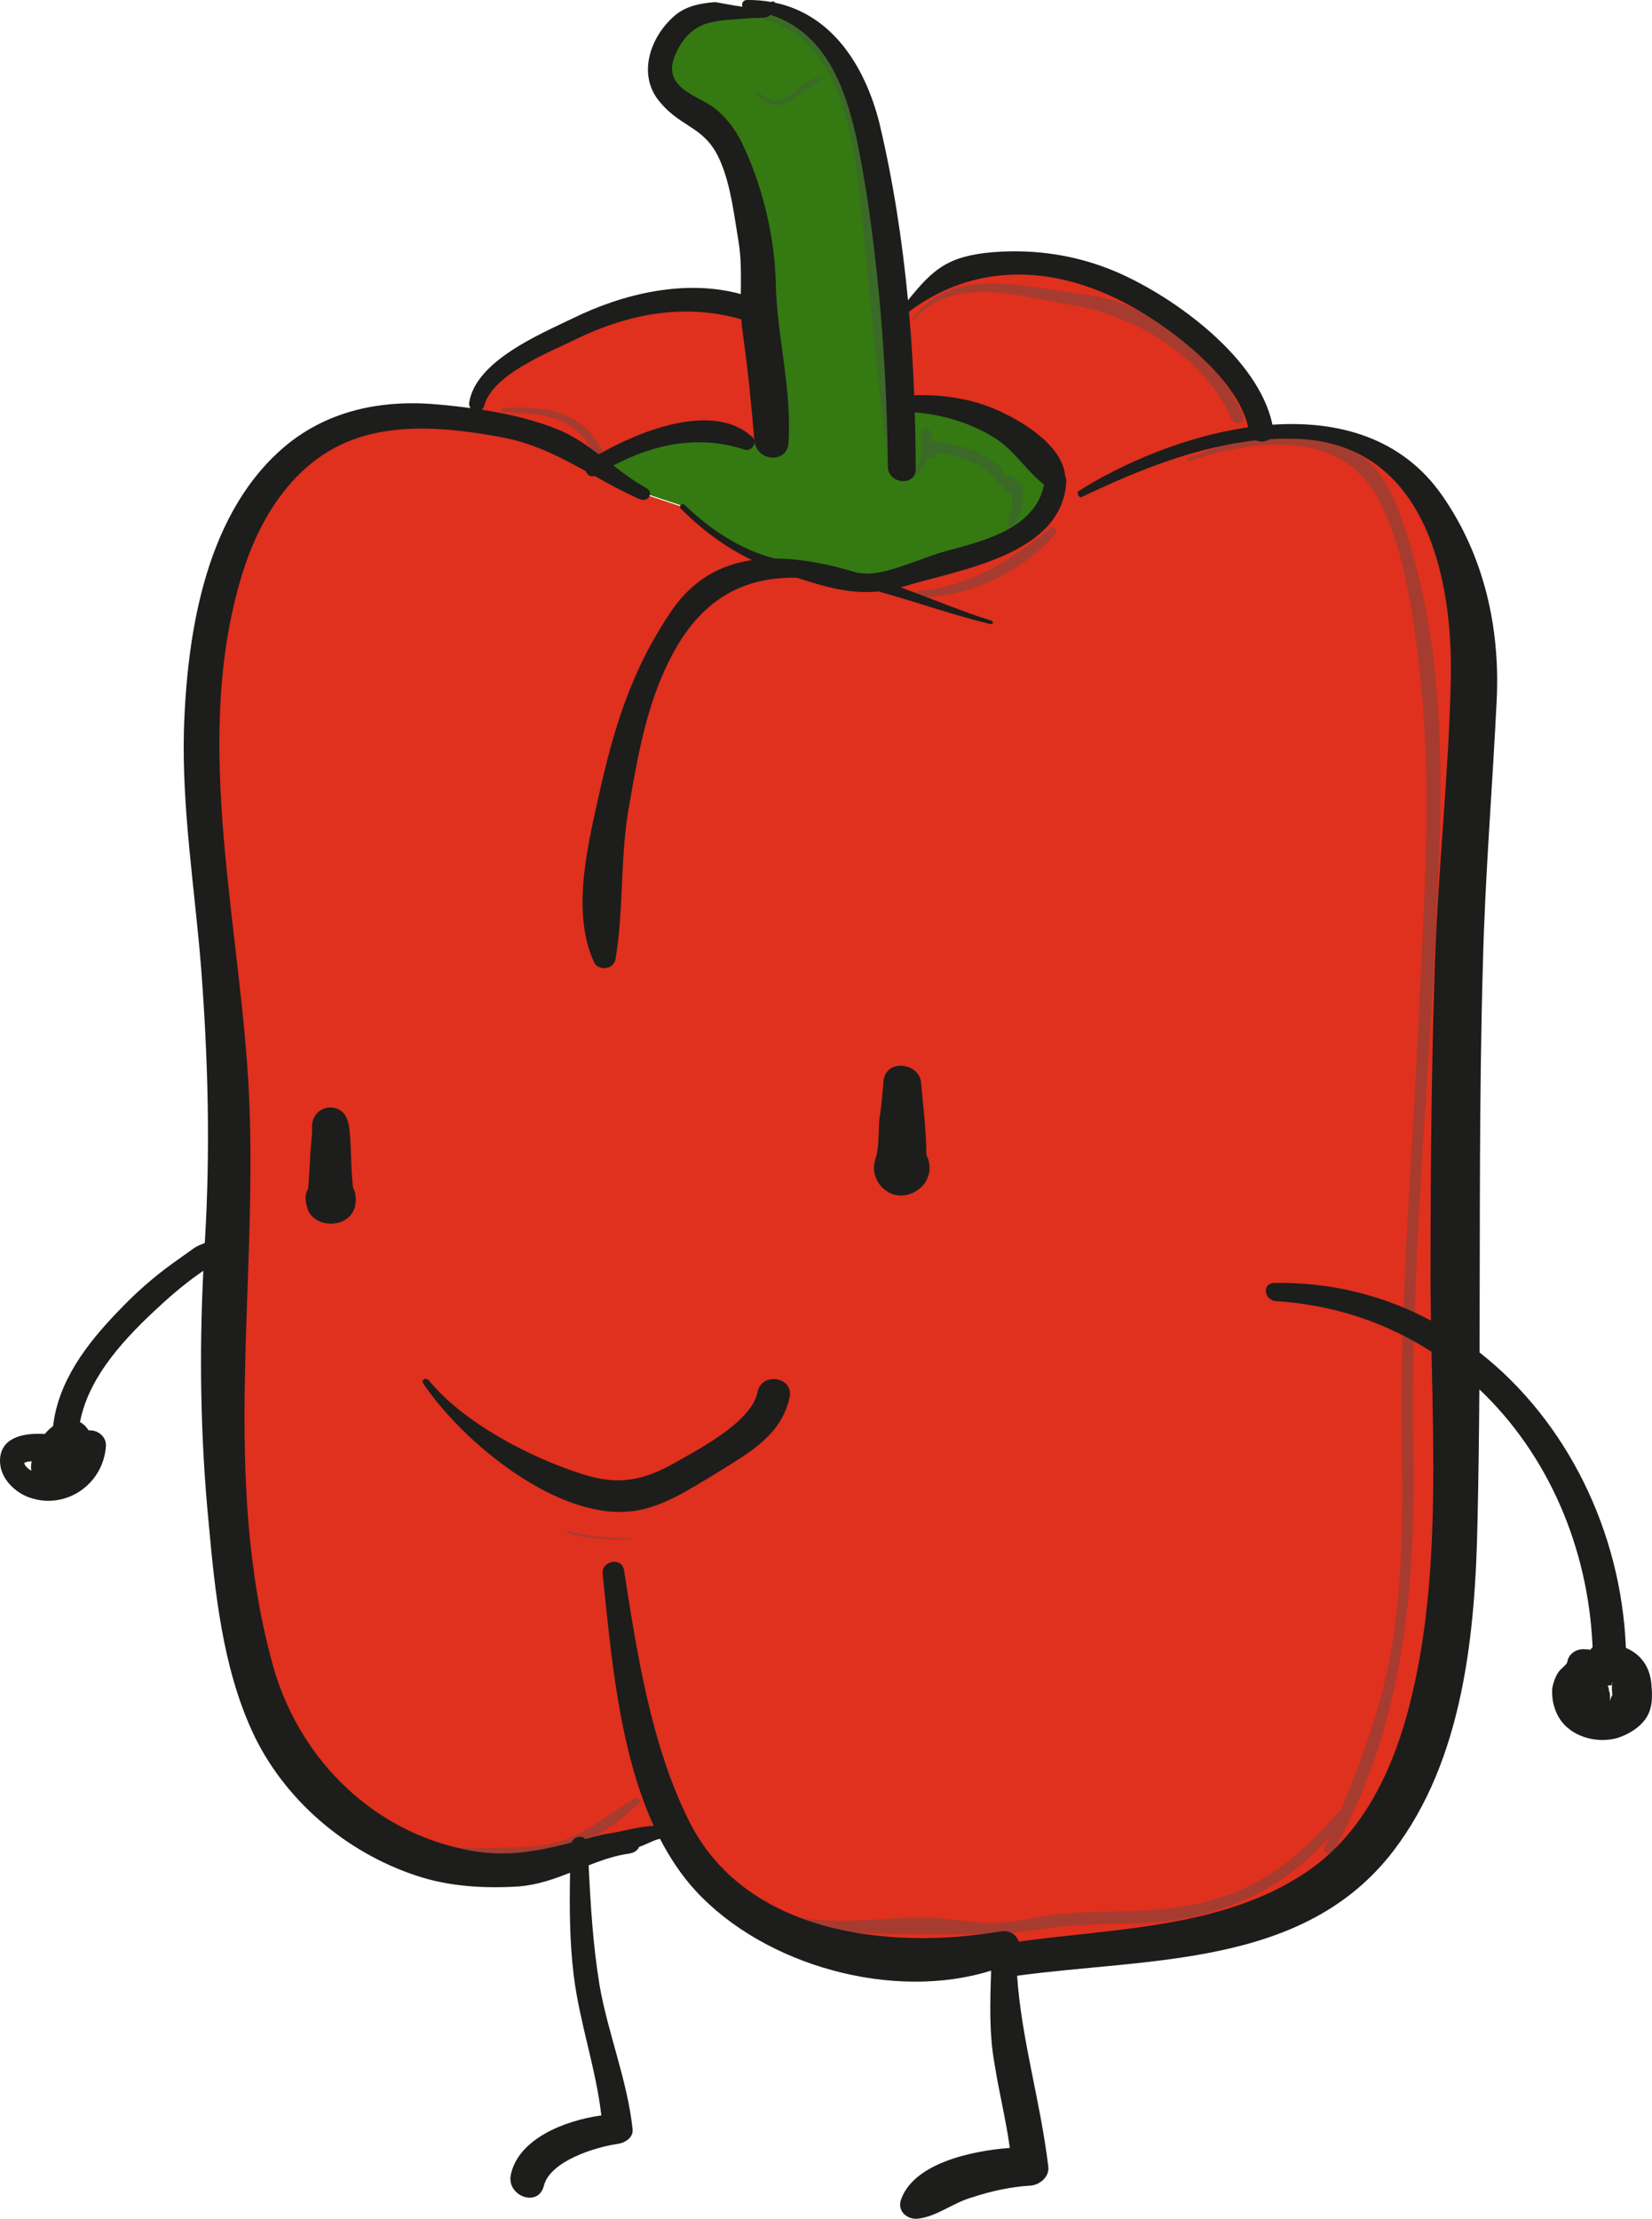 <svg version="1.1" id="图层_1" x="0px" y="0px" width="154.652px" height="207.711px" viewBox="0 0 154.652 207.711" enable-background="new 0 0 154.652 207.711" xml:space="preserve" xmlns="http://www.w3.org/2000/svg" xmlns:xlink="http://www.w3.org/1999/xlink" xmlns:xml="http://www.w3.org/XML/1998/namespace">
  <g>
    <path fill="#347911" d="M62.72,4.101c1.2-3.6,6-3.6,8.4-2.4c0.9,0,1.1-0.6,1.2-1c4.3,0.9,6.4,4.3,8.5,9.4c1.4,6.2,2.4,12.8,3,19.3
		c0.3,2.8,0.4,5.6,0.5,8.4h1.3c4.8,0,10.8,2.4,13.3,7.2c0,0.4,0,0.7-0.1,1.1c-1.1,5.1-9.8,6.2-13.1,7.4c-1.6,0.8-2.7,1.1-3.9,1.2
		c-1.3-0.4-2.6-0.7-3.9-1c-0.2-0.1-0.4-0.1-0.6-0.1c-1.4-0.6-2.9-0.7-4.3-0.6c-0.6-0.2-1.1-0.4-1.8-0.8c-3.6-1.2-4.8-2.4-7.2-4.8
		l-3.6-1.2c-1.5-0.8-3-1.5-4.6-2.6c3.7-2.3,10.7-4.6,14.2-2.2h2.4c0-1.2,0-3.6,0-4.8c0-2.4-1.2-4.8-1.2-7.2s0-3.6,0-6
		c-1.2-2.4-1.2-6-2.4-8.4c-1.2-3.6-2.4-3.6-6-6C61.52,7.701,61.52,5.301,62.72,4.101z" class="color c1"/>
    <path fill="#E0301E" d="M69.92,41.401c-3.5-2.4-10.5-0.1-14.2,2.2c-0.9-0.6-1.8-1.3-2.7-2.2c-2.2-0.8-5.4-1.5-8.7-2l0.2-1.7
		c0-2.4,7.2-6,9.6-7.2c4.8-2.4,12-3.6,16.9-1.2c0,2.4,1.2,4.8,1.2,7.2c0,1.2,0,3.6,0,4.8h-2.3
		C69.92,41.301,69.92,41.401,69.92,41.401z M110.92,30.601c2.4,2.4,7.2,7.2,7.2,9.6v0.4c-6.1,0.6-12.5,3.1-16.9,5.7l-2.5-0.1
		c0.1-0.3,0.1-0.7,0.1-1.1c-2.4-4.8-8.4-7.2-13.3-7.2h-1.3c-0.1-2.8-0.3-5.6-0.5-8.4l0.7-0.1c1.2-1.2,2.4-2.4,3.6-3.6
		c2.4-1.2,4.8-1.2,7.2-1.2C101.22,24.601,106.12,27.001,110.92,30.601z M21.72,110.101c0-10.8-1.2-22.9-2.4-34.9
		c-1.2-13.3,1.2-36.2,19.3-36.2c1.8,0,3.8,0.2,5.8,0.5c3.2,0.5,6.4,1.2,8.7,2c0.9,0.9,1.8,1.6,2.7,2.2c1.5,1.1,3,1.8,4.6,2.6
		l3.6,1.2c2.4,2.4,3.6,3.6,7.2,4.8c0.7,0.3,1.3,0.6,1.8,0.8c1.4,0.4,2.5,0.4,4.2,0.4c0.2,0,0.4,0.1,0.6,0.1c0.7,0.3,0.9,1.1,1.8,1.1
		c0.8,0,1.5,0,2.1,0c1.2-0.1,2.3-0.4,3.9-1.2c3.4-1.1,12.1-2.3,13.1-7.4l2.5,0.1c4.4-2.5,10.8-5,16.9-5.7c5.6-0.6,11,0.4,14.4,4.5
		c6,8.4,6,16.9,4.8,26.5c-1,17.8-1.2,36.4-1.2,54.5c0,3.9,0,7.9,0,11.7c0,15.7-1.2,37.3-19.3,42.2c-6.8,2.3-14.6,2.4-21.5,3.4h-5.3
		c-6.2,1-12.8-0.4-17.7-3.4c-4.8-1.8-7.5-5.1-9.3-9l-1.5,0.6c-1.2,0-2.4,0-2.4,1.2c-2.4,0-3.6,0-4.8,1.2l0,0
		c-2.4,1.2-4.8,1.2-7.2,1.2c-4.8,0-8.4-1.2-12-3.6c-10.8-6-12.1-16.9-13.3-27.7c-1-8.8-1.2-17.7-0.5-27.2
		C21.32,114.501,21.52,112.301,21.72,110.101z" class="color c2"/>
    <path opacity="0.38" fill="#48504A" enable-background="new    " d="M134.22,90.501c-0.8,15.1-2.2,30.4-1.9,45.5
		c0.2,13-1,25.7-7.5,37.3c-0.2,0.5-1,0.2-0.8-0.3c0.156-0.361,0.307-0.718,0.462-1.077c-3.466,3.964-7.786,6.45-13.162,7.577
		c-3.3,0.7-6.6,0.5-9.9,0.7c-3.2,0.1-6.4,1-9.7,0.9c-4.9-0.1-10.2,0.1-15.1-0.5c-3.6-0.4-6.4-1.8-8.5-4.8c-0.1-0.1,0.2-0.3,0.2-0.3
		c4.5,6,11.8,4,18.1,4c2.3,0,4.5,0.6,6.8,0.5s4.5-0.7,6.7-0.9c4.7-0.3,9.2,0.1,13.8-1.3c5.1-1.5,8.3-4.4,11.7-8.3
		c0.036-0.036,0.077-0.061,0.12-0.078c2.256-5.416,4.16-10.733,4.98-16.722c0.8-5.9,0.8-11.6,0.7-17.5c-0.2-12.7,0.9-25.4,1.5-38
		c0.5-11.7,1.5-23.5,0.1-35.1c-0.6-5-1.4-10.9-3.8-15.4c-3.5-6.7-12-5.5-17.8-3.5c-0.1,0-0.2-0.2,0-0.3c4.4-1.9,8.9-2.9,13.6-1.5
		c4.2,1.3,5.5,4.4,6.8,8.4C135.92,62.901,134.92,76.901,134.22,90.501z M85.52,30.001c3.6-4.3,9.8-2.3,14.5-1.5
		c6.1,0.9,12.8,4.9,15.3,10.8c0.3,0.6,1.3,0.3,1.1-0.3c-2.3-5.4-8.8-10.7-14.6-11.4c-5.3-0.6-12.7-3-16.4,2.3
		C85.22,29.901,85.42,30.101,85.52,30.001z M69.62,1.601c9.2,0.3,10.4,11.9,11.1,18.9c0.8,7.5,1.4,15.1,2.4,22.6
		c0.1,0.5,0.8,0.4,0.7-0.1c-0.7-9.9-1.3-20-3.2-29.8c-1.1-5.7-4.5-12.1-11-11.9C69.42,1.301,69.42,1.601,69.62,1.601z M74.52,8.501
		c-1.3,1.1-2.1,1.4-3.5,0.1c-0.1-0.1-0.3,0.1-0.2,0.2c0.8,0.8,1.7,1.4,2.8,0.8c1.2-0.6,2-1.6,3.3-2.1c0.2-0.1,0.1-0.3-0.1-0.3
		C75.92,7.301,75.22,7.901,74.52,8.501z M85.52,44.601c0.72-0.432,1.089-1.027,1.306-1.704c0.522-0.014,0.815-0.135,0.97-0.531
		c1.602,0.234,3.442,0.735,4.624,1.735c0.808,0.728,0.909,1.253,1.6,1.43c0,0.096,0,0.193,0,0.27c0,0.3,0.3,0.4,0.6,0.4
		c0.043,0,0.087,0,0.13,0c0.051,0.931-0.006,1.852-0.43,2.7c-0.1,0.3,0.2,0.6,0.5,0.3c0.9-0.9,0.9-2.3,0.9-3.5
		c0-0.3-0.2-0.5-0.5-0.5c-0.033,0-0.067,0-0.1,0c0-0.032,0-0.071,0-0.1c0-0.3-0.3-0.5-0.6-0.5c-0.9,0-0.4,0-0.8-0.7
		c-0.4-0.6-1.3-1-1.9-1.4c-1.3-0.7-3-1-4.4-1.2c-0.106,0-0.207,0.032-0.3,0.078c0-0.006,0-0.012,0-0.018
		c0.033-0.284,0.064-0.572,0.1-0.86c-0.041,0-0.081-0.01-0.122-0.014c-0.11-0.563-0.972-0.449-0.878,0.114c0.1,1.3,0.2,2.9-1,3.7
		C85.12,44.301,85.32,44.701,85.52,44.601z M98.42,49.401c-3.8,3-7.4,5.5-12.4,5.9c-0.3,0-0.3,0.6,0.1,0.6c4.7,0,9.7-2.4,12.7-6
		C99.02,49.701,98.72,49.201,98.42,49.401z M59.52,168.301c-3.1,1.8-5.3,4.1-9.1,4.5c-3.2,0.3-6.6,0.1-9.9,0.2c-0.2,0-0.2,0.3,0,0.3
		c3.9,0.1,8.5,0.9,12.2-0.1c2.6-0.7,5.2-2.6,7.1-4.4C60.02,168.601,59.82,168.201,59.52,168.301z M53.12,143.501
		c2,0.6,3.9,0.7,6,0.6c0.1,0,0-0.1,0-0.1c-2,0-4-0.1-5.9-0.7C53.02,143.301,53.02,143.401,53.12,143.501z M47.12,38.601
		c1.6,0,3.3,0.1,4.9,0.6c2,0.7,3,2.1,4,4c0.2,0.5,0.9,0.1,0.7-0.4c-0.8-1.6-1.7-2.9-3.3-3.7c-1.9-1-4.1-1-6.3-0.9
		C46.92,38.201,46.82,38.601,47.12,38.601z" class="color c3"/>
    <path fill="#1D1D1C" d="M154.62,158.001c-0.073-1.908-0.961-3.111-2.413-3.737c-0.43-10.924-5.556-21.269-13.7-27.656
		c0.05-12.076-0.036-24.167,0.313-36.307c0.2-8.3,0.9-16.6,1.3-24.9c0.3-6.7-1.2-13.4-5.1-19c-3.754-5.412-9.696-7.062-15.899-6.643
		c-1.293-6.227-9.128-11.913-14.5-14.257c-3.7-1.6-7.6-2.2-11.6-1.9c-4.37,0.357-5.721,1.673-8.019,4.506
		c-0.535-5.612-1.392-11.189-2.682-16.606c-1.384-5.449-4.493-10.143-9.771-11.248c-0.034-0.112-0.216-0.151-0.363-0.07
		c-0.718-0.126-1.47-0.194-2.266-0.182c-0.384,0-0.519,0.367-0.412,0.632c-1.188-0.163-2.39-0.432-2.588-0.432
		c-1.4,0.1-2.8,0.4-3.8,1.3c-2.3,2-3.5,5.6-1.3,8.1c2.1,2.5,4.3,2.2,5.7,5.7c0.9,2.2,1.2,4.8,1.6,7.2
		c0.293,1.697,0.244,3.361,0.232,5.03c-5.17-1.423-10.974-0.065-15.732,2.27c-3.1,1.5-9.1,4-9.7,7.9
		c-0.023,0.207,0.034,0.372,0.128,0.501c-1.3-0.175-2.59-0.306-3.828-0.401c-4.8-0.3-9.4,0.7-13.2,3.7c-7.7,6.2-9.5,17.5-9.8,26.8
		c-0.2,7.4,1,14.8,1.6,22.2c0.675,8.781,0.878,17.191,0.353,25.856c-0.364,0.142-0.703,0.288-0.953,0.444c-0.7,0.5-1.4,1-2.1,1.5
		c-1.8,1.3-3.5,2.8-5.1,4.5c-2.885,2.981-5.578,6.519-6.048,10.699c-0.084,0.064-0.169,0.127-0.252,0.201
		c-0.192,0.165-0.366,0.346-0.527,0.537c-1.694-0.096-3.913,0.166-4.173,2.163c-0.2,1.7,1.1,3.1,2.5,3.7c3.5,1.4,7.2-1.1,7.4-4.8
		c0-0.8-0.7-1.4-1.5-1.4c-0.043,0-0.089,0-0.132,0c-0.209-0.344-0.483-0.604-0.799-0.775c0.824-4.339,4.339-8.007,7.53-10.925
		c1.203-1.117,2.624-2.292,4.016-3.239c-0.393,7.846-0.263,15.686,0.484,23.439c0.6,6.6,1.3,13.6,4.1,19.7
		c2.9,6.3,8.7,11.3,15.4,13.5c3,1,6.3,1.2,9.5,1c1.766-0.136,3.324-0.685,4.846-1.288c-0.06,3.259-0.044,6.505,0.354,9.688
		c0.547,4.377,2.079,8.671,2.575,13.033c-3.429,0.47-7.783,2.195-8.475,5.567c-0.4,2,2.6,3.1,3.1,1c0.6-2.3,4.8-3.6,6.9-3.9
		c0.7-0.1,1.5-0.6,1.4-1.4c-0.5-4.6-2.3-8.9-3.1-13.5c-0.603-3.704-0.832-7.413-1.013-11.181c1.255-0.492,2.528-0.932,3.913-1.119
		c0.4-0.1,0.7-0.3,0.8-0.6c0.6-0.2,1.1-0.5,1.7-0.7c0.102,0,0.185-0.034,0.258-0.081c0.922,1.787,2.017,3.439,3.342,4.881
		c6.451,7.012,18.496,10.35,27.637,7.485c0.009,0.013,0.017,0.028,0.027,0.041c-0.098,2.943-0.195,5.937,0.337,8.774
		c0.405,2.591,1.066,5.183,1.412,7.774c-3.777,0.287-9.103,1.513-10.212,4.926c-0.3,1.1,0.7,1.8,1.6,1.7c1.8-0.2,3.3-1.5,5.1-2
		c1.8-0.6,3.7-1,5.5-1.1c0.9-0.1,1.8-0.9,1.6-1.9c-0.737-6.082-2.476-11.661-2.904-17.742c12.386-1.697,26.829-0.752,35.204-11.658
		c6.6-8.6,7.7-20.5,7.9-31c0.094-4.079,0.142-8.159,0.17-12.24c6.356,6.019,10.208,14.72,10.6,24.145
		c-0.078,0.072-0.149,0.151-0.212,0.237c-0.142-0.021-0.287-0.043-0.457-0.043c-0.8-0.1-1.6,0.4-1.7,1.2c-0.1,0.3-0.6,0.6-0.8,0.9
		c-0.3,0.4-0.5,1-0.6,1.5c-0.1,1.1,0.2,2.3,0.9,3.2c1.2,1.5,3.4,2,5.2,1.5c0.9-0.3,1.8-0.8,2.4-1.5
		C154.62,160.301,154.72,159.201,154.62,158.001z M6.47,136.713c-0.002,0.004-0.003,0.004-0.005,0.007
		c-0.014-0.009-0.028-0.02-0.042-0.03c0-0.001,0.002-0.003,0.002-0.005C6.441,136.695,6.454,136.705,6.47,136.713z M2.255,136.947
		C2.239,136.837,2.316,136.849,2.255,136.947L2.255,136.947z M2.32,137.101c-0.038-0.057-0.046-0.093-0.054-0.129
		c0.193-0.152,0.505-0.169,0.702-0.17c-0.072,0.304-0.078,0.584-0.035,0.876C2.666,137.532,2.438,137.337,2.32,137.101z
		 M45.32,38.001c0.8-3,6.1-5,8.7-6.3c4.922-2.37,10.175-3.319,15.383-1.804c0.026,0.4,0.061,0.801,0.117,1.204
		c0.5,3.5,0.8,6.6,1.1,10.1c0.001,0.018,0.006,0.033,0.007,0.051c-0.025-0.125-0.083-0.247-0.207-0.351
		c-3.592-3.316-10.485-0.609-14.365,1.636c-1.223-0.925-2.466-1.788-3.835-2.336c-2.214-0.898-4.679-1.469-7.137-1.85
		C45.19,38.269,45.28,38.16,45.32,38.001z M131.72,160.501c-1.6,5.8-4.4,11.4-9.5,14.8c-7.725,5.182-17.758,5.216-26.837,6.457
		c-0.247-0.62-0.837-1.095-1.663-0.957c-10.6,1.8-24.1,0.2-29.3-10.5c-3.5-7.1-4.8-15.6-6-23.3c-0.2-1.3-2.2-0.9-2,0.4
		c0.762,7.167,1.475,16.305,4.781,23.525c-1.581,0.068-3.083,0.588-4.581,0.775c-0.693,0.154-1.211,0.308-1.822,0.462
		c-0.36-0.388-1.054-0.252-1.294,0.324c-3.749,0.974-6.73,1.455-10.584,0.515c-8.6-2-15.1-8.8-17.4-17.2
		c-4.8-17.5-1.4-35.4-2.2-53.1c-0.7-15.601-5.3-32.701-0.9-48.101c1.7-6.1,5.3-12,11.7-13.8c4.2-1.2,9-0.6,13.2,0.2
		c2.835,0.591,5.181,1.812,7.513,3.102c0.128,0.35,0.452,0.586,0.829,0.456c1.343,0.747,2.698,1.496,4.158,2.142
		c0.9,0.4,1.4-0.6,0.7-1c-1.085-0.599-2.101-1.352-3.104-2.123c3.876-2.051,8.09-2.882,12.304-1.477
		c0.438,0.146,0.923-0.294,0.924-0.737c0.255,1.847,3.079,2.076,3.176,0.037c0.3-5.2-1.1-9.9-1.2-15c-0.1-4.3-1.3-9.3-3.3-13.3
		c-0.6-1.1-1.2-1.9-2.1-2.7c-1.5-1.5-5.9-2-3.7-5.9c1.6-2.9,3.9-2.5,6.6-2.8c0.773-0.07,1.539,0.141,1.999-0.308
		c6.72,2.169,7.911,10.17,9.001,16.708c1.3,8.5,1.9,17,2,25.6c0,1.6,2.6,1.9,2.6,0.2c0-1.759-0.034-3.527-0.085-5.298
		c2.595,0.202,5.289,1.001,7.485,2.398c1.85,1.145,3.003,3.141,4.618,4.353c-0.788,4.122-5.648,5.282-9.218,6.247
		c-2.2,0.6-5,2-7.2,2.1c-0.307,0-0.65-0.029-1.006-0.069c-2.639-0.793-5.298-1.348-7.806-1.345c-3.26-0.853-6.112-2.792-8.488-5.086
		c-0.2-0.1-0.5,0.2-0.3,0.4c2.129,2.129,4.221,3.637,6.677,4.832c-2.885,0.422-5.479,1.786-7.477,4.668c-3.5,5.1-5.2,10.2-6.6,16.2
		c-1.1,5.1-3,11.8-0.7,16.8c0.4,0.8,1.8,0.7,2-0.3c0.8-4.7,0.4-9.7,1.3-14.5c0.8-4.6,1.6-9.2,3.7-13.4
		c2.993-6.077,7.222-7.89,11.956-7.821c2.672,0.864,5.022,1.55,7.661,1.291c3.479,0.954,7.018,2.22,10.383,3.031
		c0.4,0.1,0.4-0.2,0.2-0.3c-2.472-0.747-5.415-1.981-8.519-3.121c0.108-0.03,0.21-0.045,0.319-0.079c5.2-1.6,14.8-2.9,15.2-9.8
		c0.016-0.209-0.032-0.376-0.104-0.522c-0.217-2.653-3.429-4.745-5.495-5.778c-2.681-1.39-5.659-1.892-8.638-1.8
		c-0.099-2.607-0.261-5.219-0.49-7.826c6.08-4.551,13.237-4.369,19.927-0.975c3.918,1.959,10.796,6.989,11.828,11.799
		c-5.799,0.836-11.623,3.282-15.928,6.001c-0.1,0.2,0.1,0.7,0.4,0.5c5.044-2.402,10.602-4.671,16.262-5.277
		c0.414,0.19,0.925,0.143,1.269-0.106c0.988-0.061,1.979-0.073,2.969-0.017c11.6,0.7,14.2,12.9,14,22.5c-0.2,8.9-1.2,17.8-1.5,26.8
		c-0.3,9.2-0.4,18.4-0.4,27.6c-0.013,1.852,0.005,3.731,0.036,5.626c-4.329-2.314-9.265-3.612-14.636-3.526c-1.2,0-1,1.6,0.1,1.7
		c5.481,0.345,10.403,2.044,14.591,4.74C134.251,137.894,134.67,149.737,131.72,160.501z M150.924,157.676
		C150.809,157.599,150.989,157.383,150.924,157.676L150.924,157.676z M150.72,159.101c0-0.1,0-0.2,0-0.3
		c0-0.193-0.004-0.381-0.094-0.484c-0.001-0.196-0.042-0.372-0.12-0.521c0.104-0.009,0.274-0.027,0.41-0.046
		c-0.042,0.225-0.013,0.57,0.028,0.939c-0.108,0.138-0.165,0.304-0.196,0.48c-0.009,0.006-0.02,0.01-0.029,0.016
		C150.72,159.157,150.72,159.129,150.72,159.101z M73.92,130.801c-0.8,3.7-4,5.3-7,7.2c-2.5,1.5-5.2,3.3-8.1,3.5
		c-6.9,0.6-15.6-6.6-19.2-12c-0.2-0.3,0.2-0.6,0.5-0.3c3.3,4,9.4,7.2,14.4,8.8c3.4,1.1,5.8,0.6,8.9-1.2c2.3-1.3,7-3.8,7.5-6.5
		C71.32,128.401,74.32,128.901,73.92,130.801z M82.72,101.101c-0.1,1.2-0.2,2.5-0.4,3.7c-0.1,1.2,0,2.7-0.4,3.8
		c-0.5,1.7,0.9,3.5,2.7,3.3c0.8-0.1,1.5-0.5,2-1.2c0.2-0.4,0.4-0.8,0.4-1.3s-0.1-0.9-0.3-1.3c0-2.1-0.3-4.6-0.5-6.8
		C86.02,99.501,83.02,99.101,82.72,101.101L82.72,101.101z M29.22,105.601c0,1-0.2,2.1-0.2,3.1c-0.1,1.2-0.1,2.4-0.3,3.6
		c-0.3,2.6,3.8,3.1,4.5,0.7c0.3-1.3-0.2-2.2-1.1-3c-0.4-0.4-1.9-0.7-2.3,0c-0.6,1.1-1.3,1.2-1.2,2.3c0.2,3.3,5.1,2.7,4.5-0.6
		c-0.3-1.9-0.2-4-0.4-5.9c-0.1-1-0.4-1.9-1.5-2.1C30.12,103.501,29.12,104.401,29.22,105.601L29.22,105.601z" class="color c4"/>
  </g>
</svg>